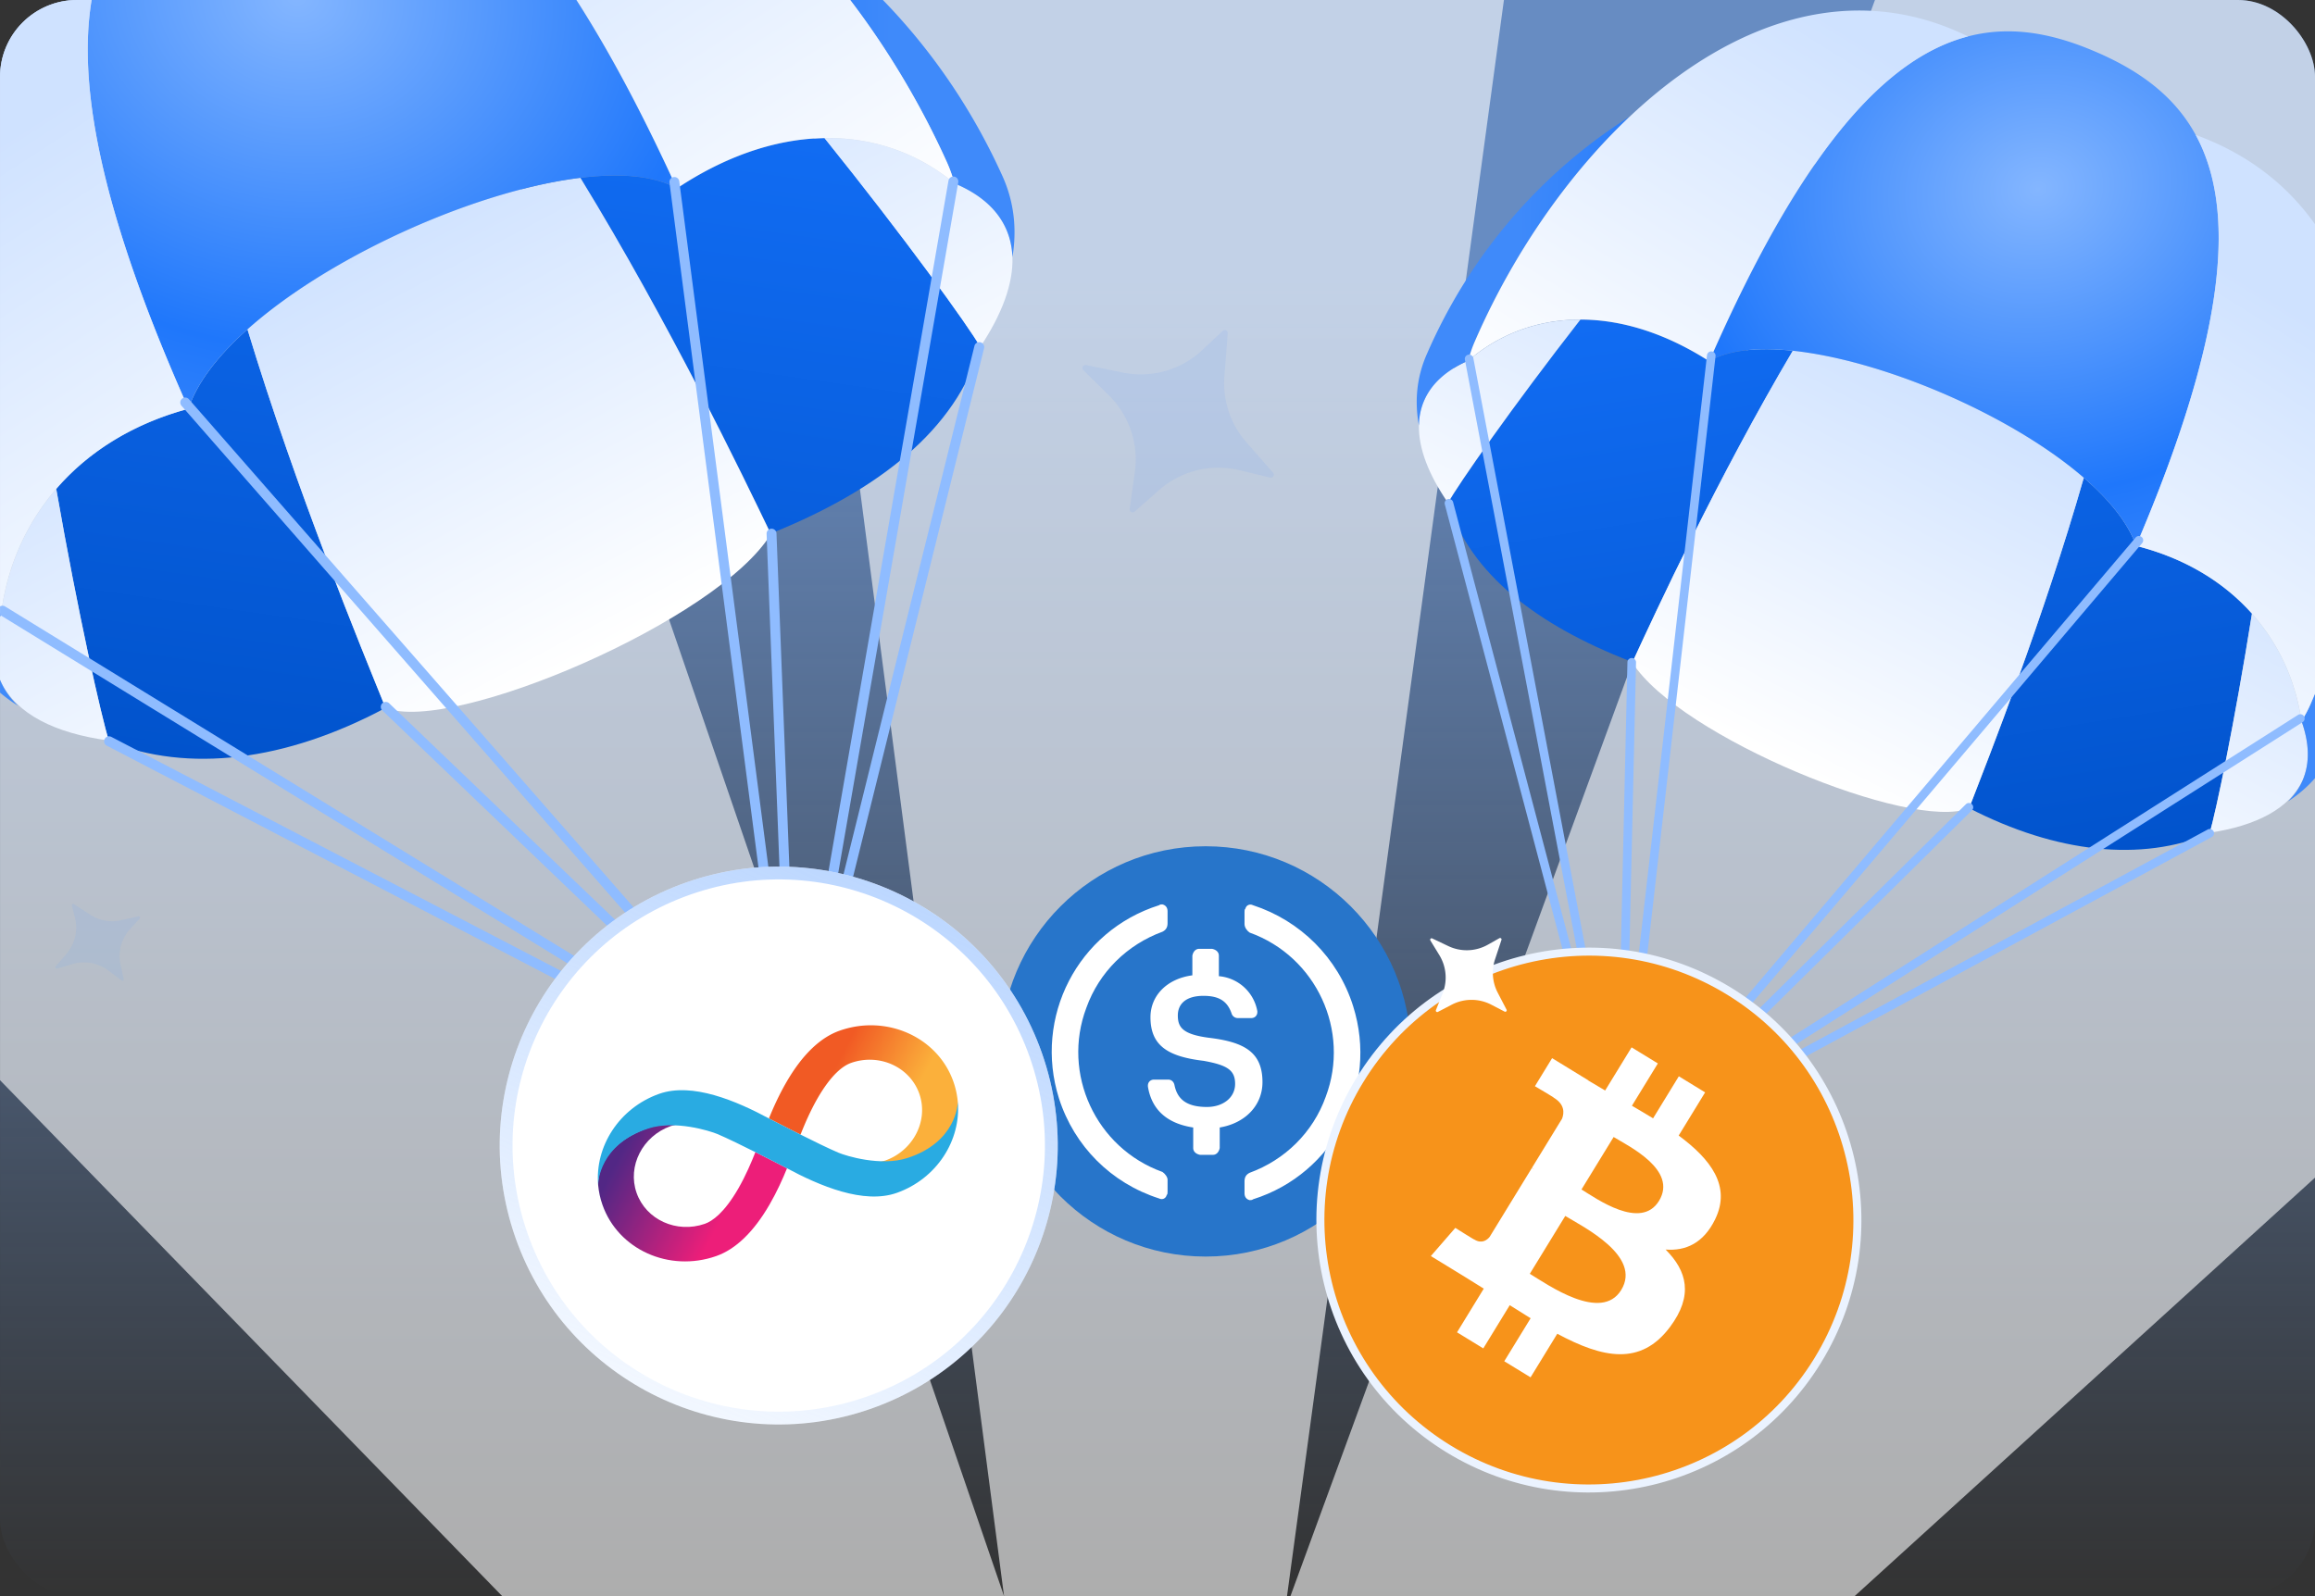 <svg xmlns="http://www.w3.org/2000/svg" width="361" height="249" fill="none"><rect width="100%" height="100%" fill="#333333" stroke="none"/><g clip-path="url(#a)"><rect width="361" height="249" x=".005" fill="url(#b)" fill-opacity=".7" rx="12"/><path fill="#fff" d="m179.244 406.85 56.35-414.737-112.376.62 56.026 430.43V406.85Z" opacity=".6"/><path fill="#fff" d="M181.769 355.281-108 57.5 61.593-28.008l132.663 386.867-12.487-3.578Z" opacity=".6"/><path fill="#fff" d="M174.336 353.403 496.5 60.5 302.385-27.328 161.778 356.723l12.558-3.32Z" opacity=".6"/><path fill="url(#c)" fill-rule="evenodd" d="M254.541 103.337c3.663-7.946 13.34-28.856 25.03-48.629-5.422-.576-10.028-.136-13.03 1.643v-.002c-7.021-4.503-13.873-6.5-20.096-6.501-10.503 13.477-19.131 25.807-20.637 28.597 3.487 11.112 13.919 19.07 28.424 24.7l.309.192Zm78.55-18.195c-1.201-3.526-4.129-7.155-8.144-10.626-6.298 21.994-14.704 43.316-17.886 51.543 13.687 7.042 26.878 8.387 37.488 3.947.948-3.054 3.975-17.587 6.62-34.294-4.393-4.929-10.49-8.665-18.078-10.57Zm12.711-52.151h-.001c.493 5.449.493 5.447.001 0Zm-50.009-21.569c-3.341 2.623-3.341 2.623.001 0h-.001Z" clip-rule="evenodd"/><path fill="url(#d)" fill-rule="evenodd" d="M324.947 74.514c-11.283-9.761-31.145-18.29-45.376-19.807-11.691 19.774-21.368 40.683-25.031 48.629 7.231 11.531 43.618 26.466 52.521 22.721 3.182-8.227 11.59-29.554 17.886-51.543Zm26.161 21.584c-2.599 16.343-5.546 30.529-6.524 33.792 7.299-1.089 12.428-3.79 14.475-8.146 1.172-2.711 1.062-5.853-.168-9.279-.902-6.249-3.503-11.976-7.624-16.644l-.098-.11-.061.387ZM228.96 56.253c-3.34 1.45-5.705 3.521-6.878 6.23l-.077.187-.067.166-.062.166-.06.166-.056.169-.061.194-.048.168-.047.17-.043.166-.035.149-.036.17-.035.168-.01.054c-.02.107-.039.215-.056.325l-.025.174-.007.054c-.018.13-.032.262-.046.394l-.014.175-.005.055-.016.287-.008.185-.003.126c-.072 3.606 1.529 7.718 4.542 12.092 1.506-2.79 10.135-15.12 20.638-28.597-6.766-.003-12.792 2.353-17.485 6.407Z" clip-rule="evenodd"/><path fill="url(#e)" fill-rule="evenodd" d="M254.13 18.196c-13.504 8.508-24.777 21.197-31.688 37.173-1.532 3.541-1.863 7.239-1.178 11.005.025-1.374.293-2.676.818-3.89 1.173-2.71 3.538-4.78 6.877-6.23.241-.973.567-1.941.981-2.9 5.608-12.96 14.069-25.614 24.19-35.158Zm115.603 51.717c-.475 13.366-4.038 27.459-9.401 39.853a18.369 18.369 0 0 1-1.441 2.7c1.23 3.427 1.34 6.569.167 9.278-.525 1.215-1.29 2.301-2.274 3.26 3.213-2.079 5.682-4.851 7.214-8.394 6.64-15.347 8.314-31.552 5.735-46.697Zm-36.642 15.228c22.72-53.134 12.043-69.132-6.184-77.017C308.68.239 289.71 3.41 266.54 56.349c13.683-8.107 60.688 11.59 66.551 28.792Z" clip-rule="evenodd"/><path fill="url(#f)" fill-rule="evenodd" d="M342.395 21.044c6.104 11.179 5.283 29.985-9.304 64.095 14.805 3.72 23.936 14.404 25.8 27.326a18.42 18.42 0 0 0 1.441-2.7c14.027-32.421 15.748-76.46-17.937-88.721ZM306.885 5.68c-31.039-15.231-62.918 15.25-76.945 47.672-.414.96-.74 1.926-.98 2.9 9.009-7.782 22.925-9.307 37.58.095C281.415 22.36 294.559 8.886 306.885 5.68Z" clip-rule="evenodd"/><path fill="#8FBCFF" fill-rule="evenodd" d="m263.053 168.468 43.525-43.038a.67.67 0 0 1 .941.953l-49.494 48.941 100.342-63.821a.67.67 0 0 1 .718 1.131l-91.603 58.261 76.754-41.491a.67.67 0 1 1 .636 1.177l-91.842 49.648-.001.001-.003.002-.003.001-.004.002-.001.001-.002.001-.002.001-.002.001-.002.002-.006.002-.001.001-.002.001-.003.001-.001.001-.003.001-.005.003-.003.001-.003.001-.004.002-.009.005-.006.002-.014.006h-.001l-.002.001-.005.002-.01.004-.006.002h-.001l-.008.003-.006.002h-.002l-.001.001-.007.002-.006.002h-.001l-.003.001-.001.001-.005.001-.004.001-.003.001-.003.001h-.002l-.003.001-.004.001-.003.001-.003.001h-.002l-.002.001h-.003l-.003.001-.004.001h-.002l-.001.001h-.003l-.003.001h-.003l-.004.001-.002.001h-.001l-.004.001h-.005l-.004.001h-.002l-.002.001-.005.001h-.003l-.004.001h-.004l-.006.001h-.002l-.004.001h-.004l-.006.001h-.002l-.005.001h-.008l-.003.001h-.011l-.005.001h-.012a.58.58 0 0 1-.125-.007h-.002l-.009-.001-.003-.001-.003-.001h-.006l-.003-.001-.002-.001-.006-.001-.017-.003-.015-.004-.009-.003-.007-.001-.009-.003h-.001v-.001l-.007-.001-.007-.003h-.002l-.002-.001-.004-.001-.002-.001-.001-.001h-.003l-.004-.002h-.003l-.001-.002h-.003l-.004-.002-.004-.002-.004-.001h-.001l-.002-.001-.004-.002-.005-.002-.003-.001-.004-.001-.004-.002-.004-.002-.003-.002-.004-.001-.004-.002-.004-.002-.004-.001-.003-.002-.003-.002-.005-.002-.003-.002-.003-.002-.004-.001-.004-.003-.005-.002-.002-.001-.002-.002-.006-.003-.003-.001-.055-.02-.011-.005-.002-.001h-.002l-.011-.005a.69.69 0 0 1-.24-.184v-.002l-.002-.003-.005-.005-.002-.002-.002-.002-.005-.008-.001-.002a.684.684 0 0 1-.084-.147l-.005-.015a.49.49 0 0 1-.034-.123l-.298-1.563-26.315-99.497a.67.67 0 0 1 1.294-.344l21.494 81.272-19.649-103.463a.67.67 0 0 1 1.317-.249l22.412 118.019 1.62-70.606a.67.67 0 0 1 1.339.032l-1.413 61.59 12.483-109.504a.67.67 0 0 1 1.331.152l-13.908 121.989 79.391-93.66a.67.67 0 1 1 1.021.865l-70.974 83.731Z" clip-rule="evenodd"/><path fill="url(#g)" fill-rule="evenodd" d="M120.213 83.296c-4.363-9.086-15.888-32.998-29.711-55.562 6.235-.763 11.549-.339 15.039 1.656v-.002c8.007-5.314 15.863-7.738 23.031-7.852 12.341 15.335 22.503 29.382 24.288 32.57-3.816 12.861-15.688 22.218-32.296 28.964l-.351.226Zm-90.81-19.54c1.32-4.083 4.627-8.316 9.188-12.387 7.652 25.221 17.72 49.63 21.534 59.048-15.639 8.36-30.809 10.147-43.11 5.224-1.148-3.5-4.897-20.186-8.246-39.383 4.972-5.757 11.928-10.17 20.633-12.502ZM13.82 3.913c-.469 6.285-.47 6.284 0 0Zm57.214-25.748c3.896 2.962 3.896 2.962 0 0Z" clip-rule="evenodd"/><path fill="url(#h)" fill-rule="evenodd" d="M38.591 51.368c12.822-11.448 35.547-21.63 51.912-23.635 13.823 22.566 25.347 46.477 29.71 55.563-8.121 13.413-49.765 31.273-60.087 27.121-3.815-9.42-13.885-33.834-21.535-59.05ZM8.847 76.703c3.29 18.778 6.94 35.066 8.126 38.806-8.428-1.122-14.385-4.141-16.821-9.122-1.4-3.101-1.33-6.722.025-10.691.926-7.215 3.82-13.858 8.482-19.309l.11-.13.078.446ZM148.83 28.6c3.873 1.609 6.635 3.953 8.035 7.052l.092.214.08.19.075.19.071.19.068.194.074.223.059.192.057.195.052.19.043.171.045.195.043.193.012.062c.026.123.049.248.071.374l.032.2.009.062c.023.15.041.301.059.453l.02.201.007.064c.008.11.017.22.023.33l.013.213.006.144c.149 4.153-1.622 8.918-5.014 14.011-1.785-3.185-11.947-17.233-24.289-32.568 7.794-.125 14.777 2.48 20.257 7.065Z" clip-rule="evenodd"/><path fill="url(#i)" fill-rule="evenodd" d="M119.148-14.785c15.709 9.557 28.923 23.97 37.173 42.246 1.829 4.052 2.276 8.305 1.555 12.656-.054-1.582-.386-3.077-1.013-4.466-1.399-3.1-4.161-5.442-8.034-7.053a21.176 21.176 0 0 0-1.182-3.32c-6.694-14.83-16.668-29.252-28.499-40.063ZM-13.08 46.875c.788 15.387 5.148 31.556 11.548 45.736a21.238 21.238 0 0 0 1.71 3.085c-1.356 3.968-1.425 7.59-.026 10.69.627 1.389 1.528 2.626 2.679 3.713-3.74-2.337-6.633-5.485-8.462-9.538-7.925-17.558-10.146-36.194-7.449-53.686Zm42.483 16.88C2.272 2.96 14.283-15.661 35.135-25.074c20.853-9.412 42.762-6.102 70.407 54.46-15.908-9.091-69.697 14.447-76.14 34.367Z" clip-rule="evenodd"/><path fill="url(#j)" fill-rule="evenodd" d="M17.528-9.91C10.7 3.077 11.985 24.725 29.403 63.753 12.417 68.304 2.092 80.776.178 95.695a21.252 21.252 0 0 1-1.71-3.084C-18.274 55.519-21.052 4.822 17.528-9.91Zm40.627-18.337c35.478-18.105 72.75 16.43 89.492 53.523a21.183 21.183 0 0 1 1.182 3.323c-10.518-8.801-26.575-10.306-43.287.788C87.794-9.493 72.41-24.777 58.155-28.247Z" clip-rule="evenodd"/><path fill="#8FBCFF" fill-rule="evenodd" d="m111.584 158.474-50.913-48.789a.772.772 0 0 0-1.067 1.115l57.896 55.48L.764 94.577a.773.773 0 0 0-.807 1.316l106.57 65.457-89.162-46.409a.77.77 0 1 0-.712 1.368l106.689 55.532.001.001.004.001.003.002.005.002.001.001.002.001.003.002h.001l.004.002.006.003.002.001.001.001.003.001.002.001.003.002.007.002.003.002.003.001.005.002.011.005.006.003.016.007h.004l.006.003.012.004.006.002.002.001.009.003.007.002h.002l.001.001.008.003.007.001.002.001.003.001h.001l.005.002.005.001.004.001.003.001h.003l.003.001.005.002h.004l.003.001h.002l.003.001.003.001h.004l.005.002h.003l.003.001.003.001h.004l.005.001h.001l.002.001.005.001h.005l.005.001h.002l.003.001.005.001h.003l.005.001h.005l.007.001h.002l.005.001h.005l.007.001h.001l.007.001h.008l.004.001h.013l.005.001h.014a.78.78 0 0 0 .145-.01l.001-.001.011-.001.003-.001.004-.001.007-.001.003-.001.002-.001.007-.001.019-.004.018-.005.011-.003.007-.002.011-.003.001-.001.007-.002.009-.003.002-.001h.002l.005-.002.002-.001.002-.001.004-.001.003-.001.004-.001.002-.002h.003l.004-.002.005-.002.004-.001.002-.002h.002l.005-.003.005-.002.004-.001.004-.002.005-.002.004-.002.003-.002.006-.002.004-.002.005-.002.004-.002.003-.002.004-.002.006-.003.003-.002.004-.002.004-.002.005-.003.006-.003.002-.001.001-.002.008-.003.003-.002a.681.681 0 0 0 .063-.024l.013-.006.002-.001h.002l.013-.006v-.001a.756.756 0 0 0 .272-.216l.001-.001.002-.004.006-.006.002-.002.002-.003.006-.009.001-.002a.746.746 0 0 0 .094-.171l.006-.017a.67.67 0 0 0 .037-.143l.314-1.805 28.516-115.086a.771.771 0 0 0-1.497-.372l-23.291 94.004 20.765-119.532a.772.772 0 0 0-1.521-.263L124.225 164.51l-3.14-81.301a.771.771 0 0 0-1.542.06l2.74 70.92-16.357-125.911a.771.771 0 0 0-1.529.199l18.222 140.267-93.14-106.452a.771.771 0 1 0-1.16 1.015l83.265 95.167Z" clip-rule="evenodd"/><path fill="#77A8F2" d="M11.197 141.236a.21.21 0 0 1 .318-.227l2.51 1.65a6.284 6.284 0 0 0 4.807.884l2.748-.607a.21.21 0 0 1 .2.346l-1.482 1.62a6.284 6.284 0 0 0-1.497 5.608l.494 2.216a.21.21 0 0 1-.33.213l-2.098-1.571a6.283 6.283 0 0 0-5.547-.996l-2.415.713c-.2.059-.354-.178-.22-.337l1.694-1.986a6.285 6.285 0 0 0 1.303-5.644l-.485-1.882Z" opacity=".15"/><g clip-path="url(#k)"><circle cx="188.005" cy="164" r="32" fill="#2775CA"/><path fill="#fff" d="M196.87 168.799c0-4.667-2.8-6.267-8.4-6.933-4-.534-4.8-1.6-4.8-3.467s1.334-3.067 4-3.067c2.4 0 3.734.8 4.4 2.8.134.4.534.667.934.667h2.133c.533 0 .933-.4.933-.933v-.134a6.66 6.66 0 0 0-6-5.466v-3.2c0-.534-.4-.934-1.066-1.067h-2c-.534 0-.934.4-1.067 1.067v3.066c-4 .534-6.533 3.2-6.533 6.534 0 4.4 2.666 6.133 8.266 6.8 3.734.666 4.934 1.466 4.934 3.6 0 2.133-1.867 3.6-4.4 3.6-3.467 0-4.667-1.467-5.067-3.467-.133-.533-.533-.8-.933-.8h-2.267c-.533 0-.933.4-.933.933v.134c.533 3.333 2.666 5.733 7.066 6.4v3.2c0 .533.4.933 1.067 1.066h2c.533 0 .933-.4 1.067-1.066v-3.2c4-.667 6.666-3.467 6.666-7.067Z"/><path fill="#fff" d="M181.27 182.8c-10.4-3.734-15.733-15.334-11.866-25.6 2-5.6 6.4-9.867 11.866-11.867.534-.267.8-.667.8-1.333v-1.867c0-.533-.266-.933-.8-1.067-.133 0-.4 0-.533.134-12.667 4-19.6 17.466-15.6 30.133 2.4 7.467 8.133 13.2 15.6 15.6.533.267 1.067 0 1.2-.533.133-.134.133-.267.133-.534V184c0-.4-.4-.934-.8-1.2Zm14.134-41.6c-.534-.267-1.067 0-1.2.533-.134.133-.134.267-.134.533v1.867c0 .533.4 1.067.8 1.333 10.4 3.734 15.734 15.334 11.867 25.6-2 5.6-6.4 9.867-11.867 11.867-.533.267-.8.667-.8 1.333v1.867c0 .533.267.933.8 1.067.134 0 .4 0 .534-.134 12.666-4 19.6-17.466 15.6-30.133-2.4-7.6-8.267-13.333-15.6-15.733Z"/></g><g clip-path="url(#l)"><path fill="#F7931A" stroke="#EBF3FF" stroke-width="1.25" d="m283.472 212.173-.108.177c-12.12 19.576-37.801 25.697-57.463 13.655-19.712-12.073-25.907-37.848-13.831-57.562h.001c12.073-19.719 37.849-25.914 57.564-13.84 19.719 12.076 25.914 37.853 13.837 57.57Z"/><path fill="#fff" d="M267.468 190.162c2.506-5.141-.688-9.334-5.695-13.038l4.124-6.733-4.1-2.51-4.015 6.556c-1.077-.66-2.192-1.313-3.3-1.962l4.043-6.599-4.097-2.509-4.124 6.731c-.898-.525-1.78-1.043-2.63-1.563l.012-.021-5.652-3.464-2.68 4.378s3.062 1.796 2.978 1.821c1.66 1.017 1.61 2.312 1.258 3.24l-4.698 7.671c.114.07.261.167.416.294-.137-.084-.282-.174-.434-.265l-6.583 10.746c-.392.478-1.21 1.123-2.371.414.024.079-2.979-1.825-2.979-1.825l-3.813 4.396 5.335 3.267c.992.609 1.958 1.224 2.914 1.817l-4.17 6.811 4.095 2.508 4.126-6.738c1.111.712 2.193 1.387 3.256 2.037l-4.11 6.706 4.1 2.51 4.165-6.798c7.133 3.825 13.02 5.044 17.582-1.061 3.675-4.914 2.647-8.74-.689-12.075 3.118.246 5.91-.976 7.737-4.741l-.001-.002v.001Zm-14.654 11.049c-3.115 5.09-11.475-.826-14.255-2.524l5.528-9.023c2.778 1.703 11.979 6.239 8.727 11.547Zm5.891-13.898c-2.837 4.629-9.775-.362-12.089-1.779l5.013-8.183c2.314 1.417 10.033 5.133 7.076 9.962Z"/></g><path fill="#fff" d="M233.818 146.337a.223.223 0 0 1 .322.264l-1.006 3.038a6.693 6.693 0 0 0 .415 5.19l1.382 2.661c.101.193-.107.401-.301.301l-2.075-1.078a6.69 6.69 0 0 0-6.183.005l-2.145 1.119a.223.223 0 0 1-.31-.28l1.038-2.592a6.694 6.694 0 0 0-.504-5.983l-1.4-2.289c-.116-.189.086-.413.286-.318l2.511 1.195a6.697 6.697 0 0 0 6.167-.215l1.803-1.018Z"/><g clip-path="url(#m)"><circle cx="121.435" cy="178.683" r="43.5" fill="#fff" transform="rotate(-19.294 121.435 178.683)"/><circle cx="121.435" cy="178.683" r="42.5" stroke="url(#n)" stroke-opacity=".6" stroke-width="2" transform="rotate(-19.294 121.435 178.683)"/><path fill="url(#o)" d="M130.959 160.756c-3.06 1.071-5.858 3.775-8.325 8.035-1.171 2.019-2.078 4.06-2.731 5.668l.013.006-.004-.009s2.35 1.225 4.925 2.518c.603-1.538 1.503-3.661 2.677-5.702 2.195-3.788 4.039-5.071 5.208-5.48 4.401-1.541 9.17.624 10.64 4.822 1.46 4.17-.927 8.841-5.309 10.406a4.27 4.27 0 0 1-.812.18c1.472.09 2.987-.001 4.299-.46 8.059-2.822 7.835-8.521 7.809-8.93a12.683 12.683 0 0 0-.668-3.068c-2.438-6.963-10.394-10.551-17.722-7.986Z"/><path fill="url(#p)" d="M111.673 195.928c3.06-1.071 5.858-3.775 8.325-8.035 1.171-2.019 2.078-4.06 2.731-5.668l-.013-.006.004.009s-2.35-1.226-4.925-2.518c-.603 1.538-1.503 3.661-2.677 5.702-2.195 3.788-4.039 5.071-5.208 5.48-4.404 1.531-9.173-.634-10.643-4.832-1.46-4.17.927-8.84 5.308-10.405.2-.07.466-.132.812-.18-1.472-.091-2.987.001-4.298.46-8.06 2.821-7.826 8.518-7.813 8.921.095 1.032.314 2.053.669 3.068 2.444 6.981 10.4 10.569 17.728 8.004Z"/><path fill="#29ABE2" d="M141.484 180.633c-4.161 1.342-9.561-.341-10.713-.826-2.979-1.256-10.135-4.968-10.697-5.263-5.29-2.86-12.112-5.738-17.264-3.935l-.009.004-.01.003c-6.243 2.217-10.046 8.209-9.513 14.239-.023-.399.201-6.371 7.832-8.833 4.16-1.342 9.596.381 10.757.863 2.979 1.256 10.136 4.967 10.698 5.262 5.287 2.851 12.109 5.729 17.26 3.926l.009-.004.01-.003c6.244-2.217 10.056-8.212 9.514-14.24.013.403-.238 6.332-7.874 8.807Z"/></g><path fill="#77A8F2" d="M190.665 51.608a.468.468 0 0 1 .787.376l-.521 6.684a14.022 14.022 0 0 0 3.448 10.348l4.147 4.718a.468.468 0 0 1-.461.763l-4.762-1.152a14.023 14.023 0 0 0-12.573 3.114l-3.8 3.352a.467.467 0 0 1-.772-.415l.811-5.793c.613-4.384-.879-8.8-4.027-11.914l-3.996-3.953c-.331-.327-.033-.883.422-.79l5.707 1.17a14.022 14.022 0 0 0 12.433-3.533l3.157-2.975Z" opacity=".16"/></g><defs><linearGradient id="b" x1="73.951" x2="73.951" y1="249" y2="44.258" gradientUnits="userSpaceOnUse"><stop stop-color="#7EB2FF" stop-opacity="0"/><stop offset="1" stop-color="#7EB2FF"/></linearGradient><linearGradient id="c" x1="298.907" x2="279.186" y1="138.181" y2="14.061" gradientUnits="userSpaceOnUse"><stop stop-color="#0153CC"/><stop offset="1" stop-color="#1674FF"/></linearGradient><linearGradient id="d" x1="294.745" x2="264.914" y1="53.875" y2="112.093" gradientUnits="userSpaceOnUse"><stop stop-color="#CFE2FF"/><stop offset="1" stop-color="#fff"/></linearGradient><linearGradient id="f" x1="303.327" x2="262.094" y1="14.393" y2="80.465" gradientUnits="userSpaceOnUse"><stop stop-color="#CFE2FF"/><stop offset="1" stop-color="#fff"/></linearGradient><linearGradient id="g" x1="69.737" x2="90.212" y1="124.234" y2="-19.095" gradientUnits="userSpaceOnUse"><stop stop-color="#0153CC"/><stop offset="1" stop-color="#1674FF"/></linearGradient><linearGradient id="h" x1="73.009" x2="108.422" y1="27.049" y2="93.571" gradientUnits="userSpaceOnUse"><stop stop-color="#CFE2FF"/><stop offset="1" stop-color="#fff"/></linearGradient><linearGradient id="j" x1="62.41" x2="111.1" y1="-18.276" y2="57.087" gradientUnits="userSpaceOnUse"><stop stop-color="#CFE2FF"/><stop offset="1" stop-color="#fff"/></linearGradient><linearGradient id="n" x1="143.381" x2="83.379" y1="137.787" y2="201.401" gradientUnits="userSpaceOnUse"><stop stop-color="#8FBCFF"/><stop offset="1" stop-color="#8FBCFF" stop-opacity=".2"/></linearGradient><linearGradient id="o" x1="124.622" x2="148.858" y1="164.848" y2="177.358" gradientUnits="userSpaceOnUse"><stop offset=".21" stop-color="#F15A24"/><stop offset=".684" stop-color="#FBB03B"/></linearGradient><linearGradient id="p" x1="118.009" x2="93.774" y1="191.835" y2="179.326" gradientUnits="userSpaceOnUse"><stop offset=".21" stop-color="#ED1E79"/><stop offset=".893" stop-color="#522785"/></linearGradient><clipPath id="a"><rect width="361" height="249" x=".005" fill="#fff" rx="12"/></clipPath><clipPath id="k"><path fill="#fff" d="M0 0h64v64H0z" transform="translate(156.005 132)"/></clipPath><clipPath id="l"><path fill="#fff" d="M207.236 177.536c7.052-22.387 30.918-34.819 53.306-27.766 22.387 7.052 34.819 30.918 27.766 53.306-7.052 22.387-30.918 34.819-53.306 27.766-22.387-7.052-34.819-30.918-27.766-53.306Z"/></clipPath><clipPath id="m"><path fill="#fff" d="M80.379 193.057c-7.939-22.675 4.008-47.492 26.683-55.43 22.675-7.938 47.492 4.008 55.43 26.683 7.938 22.675-4.008 47.492-26.683 55.43-22.675 7.938-47.492-4.008-55.43-26.683Z"/></clipPath><radialGradient id="e" cx="0" cy="0" r="1" gradientTransform="matrix(-79.432 17.877 -15.246 -67.741 317.866 29.472)" gradientUnits="userSpaceOnUse"><stop stop-color="#84B6FF"/><stop offset=".685" stop-color="#1F77FB"/><stop offset="1" stop-color="#3F8AFA"/></radialGradient><radialGradient id="i" cx="0" cy="0" r="1" gradientTransform="rotate(11.786 26.093 222.188) scale(93.797 79.992)" gradientUnits="userSpaceOnUse"><stop stop-color="#84B6FF"/><stop offset=".685" stop-color="#1F77FB"/><stop offset="1" stop-color="#3F8AFA"/></radialGradient></defs></svg>